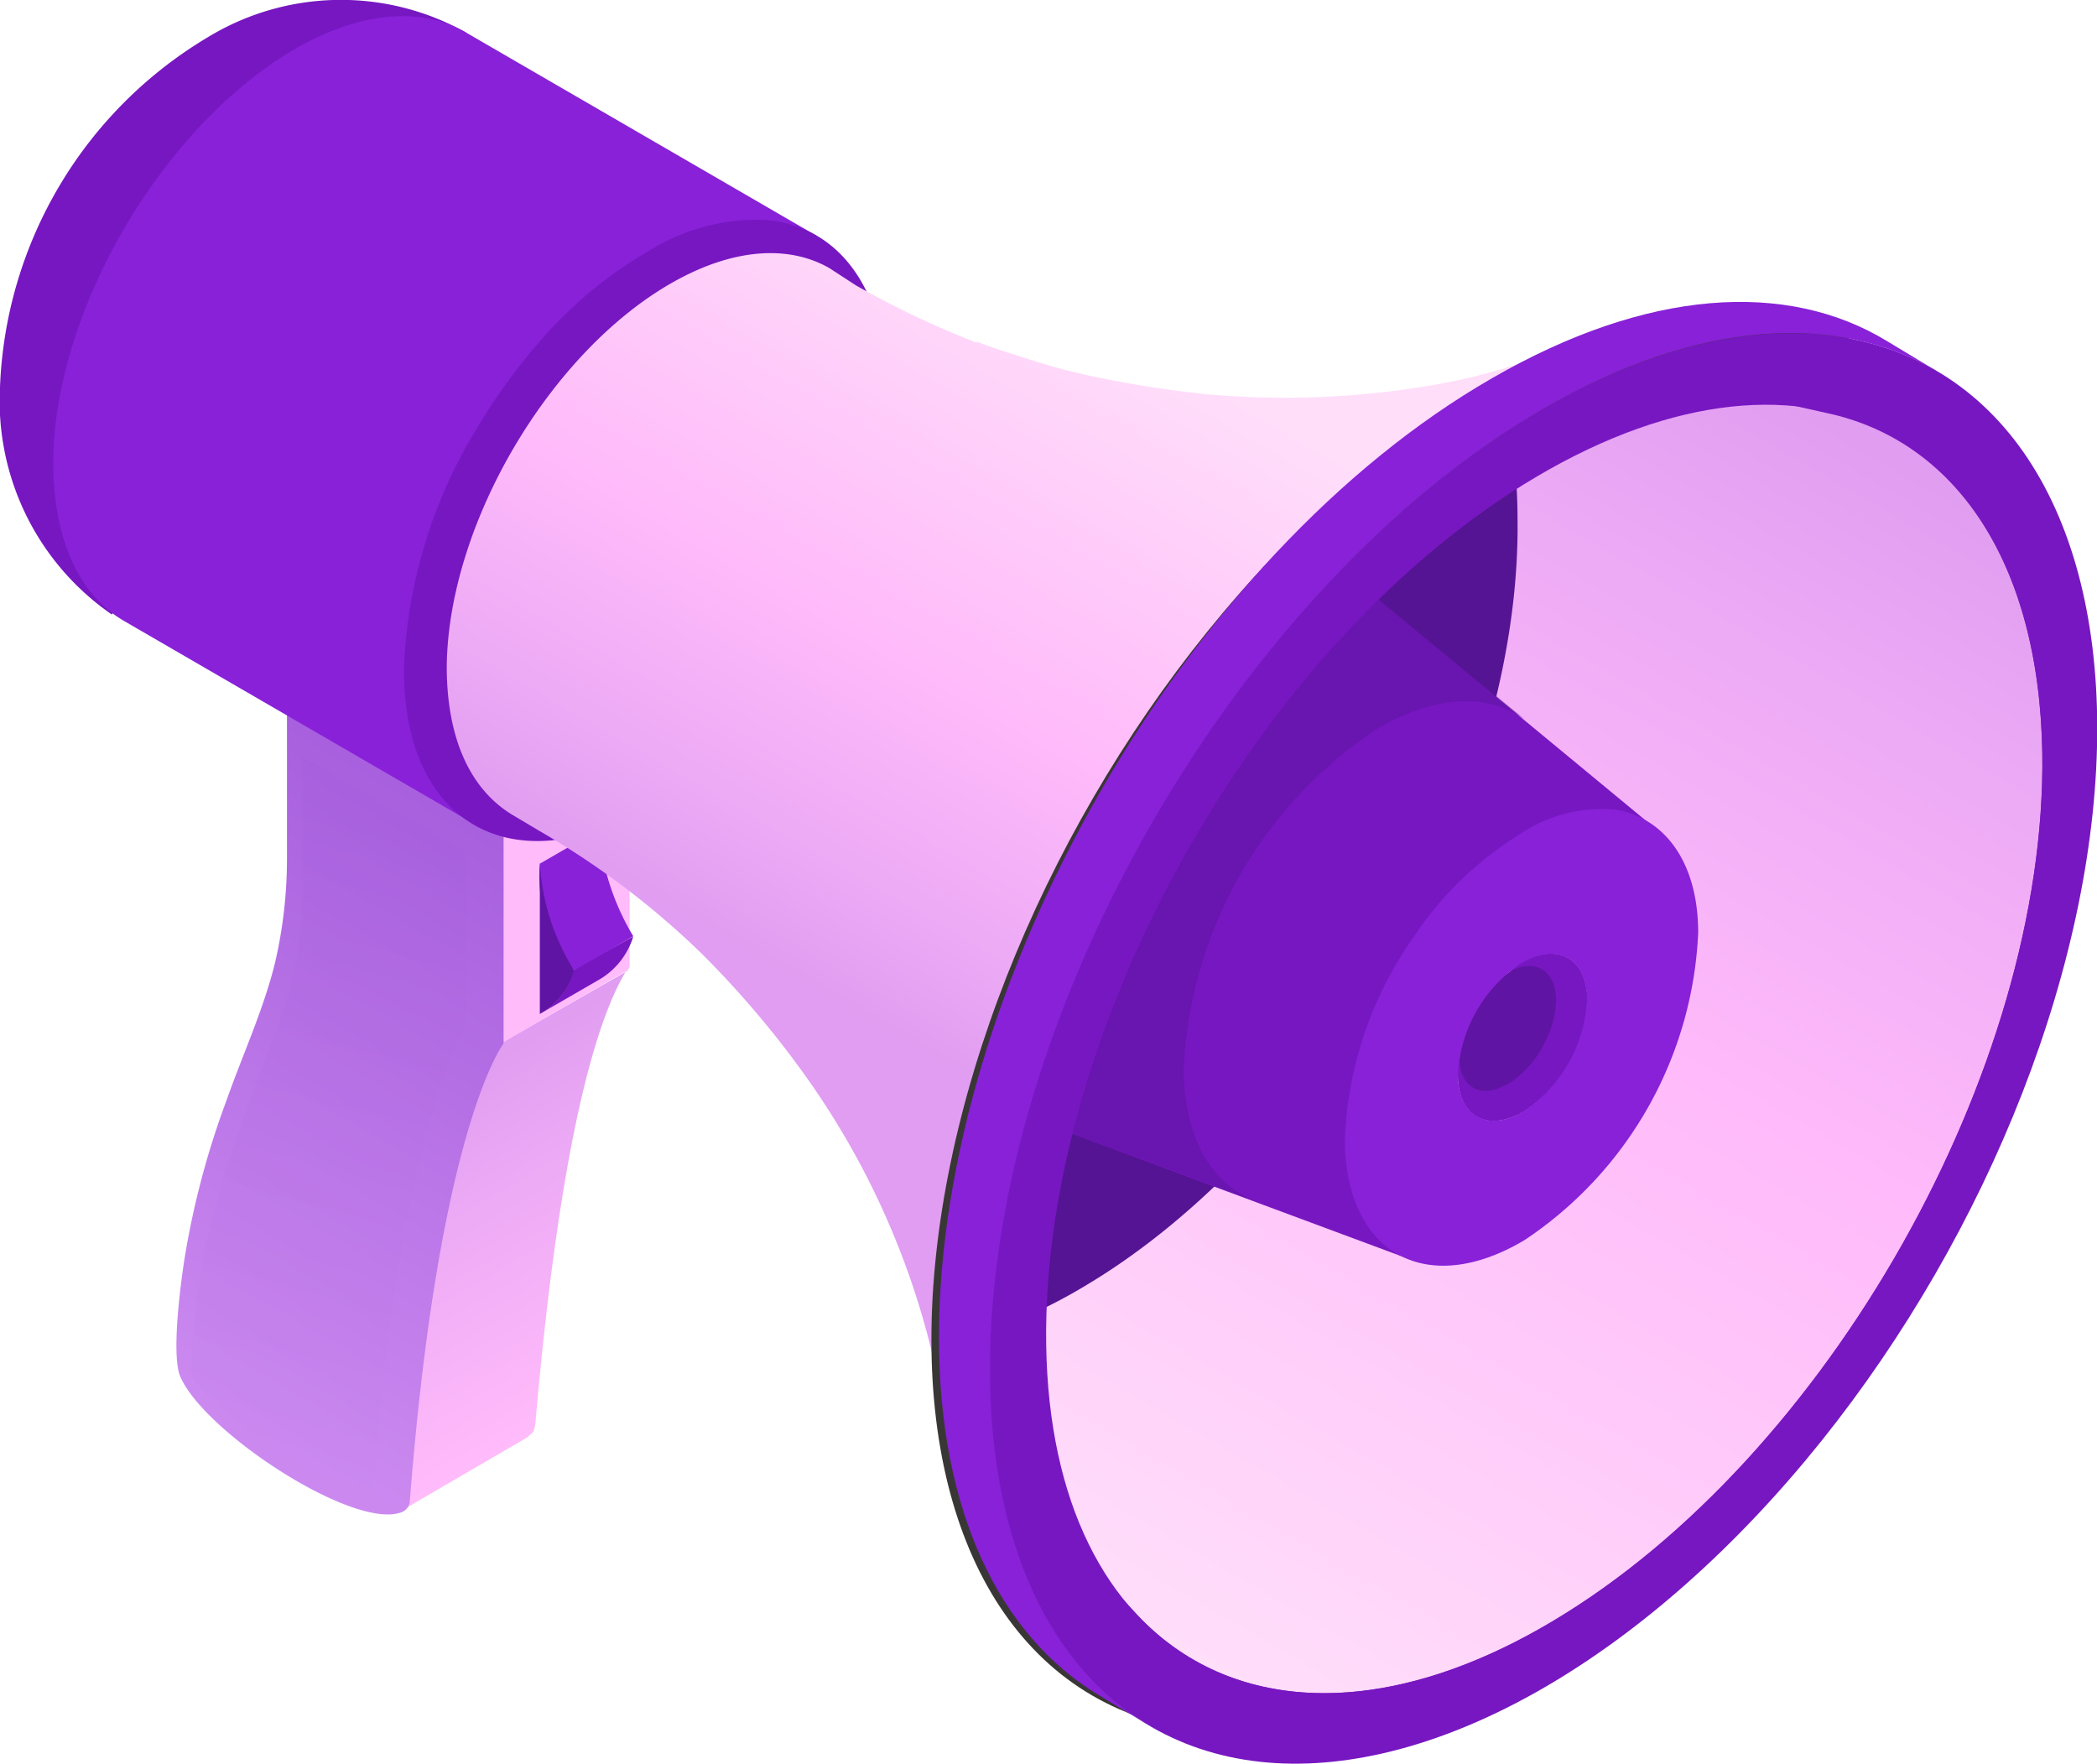 <svg id="_0" data-name="0" xmlns="http://www.w3.org/2000/svg" xmlns:xlink="http://www.w3.org/1999/xlink" viewBox="0 0 68.25 57.41"><defs><style>.cls-1{fill:none;}.cls-2{isolation:isolate;}.cls-3{fill:url(#Ѕезым_нный_градиент_79);}.cls-4{fill:#ffbbfa;}.cls-5{fill:url(#Ѕезым_нный_градиент_82);}.cls-6{opacity:0.3;mix-blend-mode:screen;fill:url(#Ѕезым_нный_градиент_82-2);}.cls-7{fill:#7717c1;}.cls-8{fill:#8821d8;}.cls-15,.cls-9{fill:#6014a3;}.cls-10{fill:url(#Ѕезым_нный_градиент_72);}.cls-11{fill:#393735;}.cls-12{clip-path:url(#clip-path);}.cls-13{fill:url(#Ѕезым_нный_градиент_71);}.cls-14{fill:#551493;}.cls-15{opacity:0.6;}</style><linearGradient id="Ѕезым_нный_градиент_79" x1="13.9" y1="35.34" x2="19.69" y2="45.38" gradientUnits="userSpaceOnUse"><stop offset="0" stop-color="#e09df1"/><stop offset="0.46" stop-color="#f0adf6"/><stop offset="1" stop-color="#ffbbfa"/></linearGradient><linearGradient id="Ѕезым_нный_градиент_82" x1="19.55" y1="21.81" x2="6" y2="45.28" gradientUnits="userSpaceOnUse"><stop offset="0" stop-color="#9d53d8"/><stop offset="1" stop-color="#cb89f0"/></linearGradient><linearGradient id="Ѕезым_нный_градиент_82-2" x1="15.23" y1="21.7" x2="7.59" y2="48.51" xlink:href="#Ѕезым_нный_градиент_82"/><linearGradient id="Ѕезым_нный_градиент_72" x1="39.27" y1="12.45" x2="27.43" y2="32.95" gradientUnits="userSpaceOnUse"><stop offset="0" stop-color="#ffdefa"/><stop offset="0.52" stop-color="#ffbbfa"/><stop offset="0.78" stop-color="#f0adf6"/><stop offset="1" stop-color="#e09df1"/></linearGradient><clipPath id="clip-path"><ellipse class="cls-1" cx="50.26" cy="34.14" rx="23.75" ry="13.76" transform="translate(-4.36 60.75) rotate(-60.16)"/></clipPath><linearGradient id="Ѕезым_нный_градиент_71" x1="57.73" y1="11.98" x2="34.8" y2="51.69" gradientUnits="userSpaceOnUse"><stop offset="0" stop-color="#e09df1"/><stop offset="0.22" stop-color="#f0adf6"/><stop offset="0.48" stop-color="#ffbbfa"/><stop offset="1" stop-color="#ffdefa"/></linearGradient></defs><title>voicespeaker-2</title><g id="_6" data-name="6"><g class="cls-2"><path class="cls-3" d="M20.4,31.61l-5.25,3-1.71,8.71-.31,5.81,4-2.33a.49.49,0,0,0,.13-.12c.07,0,.15-.16.17-.41.84-9.64,2.1-13.34,3-14.75A.12.12,0,0,1,20.4,31.61Z"/><path class="cls-4" d="M20.41,24.69,16.4,27l-.79,7.37,4.79-2.78a.2.2,0,0,0,.09-.18V24.64Z"/><path class="cls-5" d="M9.43,23c-.07,0-.09.14-.09.28s0,3.65,0,4.64a15,15,0,0,1-.39,3.42c-.38,1.54-1.06,3-1.58,4.48A27.09,27.09,0,0,0,6,41s-.48,3-.13,3.81c.8,1.84,5.79,5.09,7.26,4.38a.42.42,0,0,0,.21-.36c.93-11.87,2.94-14.72,3.05-14.87V27Z"/><path class="cls-6" d="M9.84,24.65c0,.67,0,2.26,0,3.85a12.72,12.72,0,0,1-.84,5c-1.31,3.54-2.74,6.83-2.75,11.22-.08.21,1.41,1.66,3.22,2.71a6.26,6.26,0,0,0,2.68,1c.93-12,3-15,3-15,0-2.06,0-4.36,0-5.74Z"/></g><g class="cls-2"><path class="cls-7" d="M18.69,31.54A2.35,2.35,0,0,1,17.57,33l1.92-1.11a2.45,2.45,0,0,0,1.12-1.41Z"/><path class="cls-8" d="M19.49,27l-1.92,1.11a4.67,4.67,0,0,0,1.12,3.47l1.92-1.11A8,8,0,0,1,19.49,27Z"/><path class="cls-9" d="M17.57,28.07V33a2.35,2.35,0,0,0,1.12-1.41A7.31,7.31,0,0,1,17.57,28.07Z"/></g><path class="cls-7" d="M6.75,1.22A13.87,13.87,0,0,0,0,12.6,8.44,8.44,0,0,0,3.64,20L15.17,1.06A8.33,8.33,0,0,0,6.75,1.22Z"/><path class="cls-8" d="M15.17,1.06c-1.4-.82-3.33-.72-5.46.47C5.36,4,1.79,10,1.73,15c0,2.56.85,4.36,2.29,5.2l11.4,6.61L26.57,7.67Z"/><path class="cls-7" d="M20.88,26.37c4.35-2.42,7.92-8.46,8-13.5,0-3.41-1.54-5.49-3.92-5.71a6.63,6.63,0,0,0-3.83,1,13.8,13.8,0,0,0-3.68,3.09,19.49,19.49,0,0,0-1.91,2.66,16.16,16.16,0,0,0-2.39,7.75C13.07,26.68,16.54,28.79,20.88,26.37Z"/><path class="cls-10" d="M61.34,11.17c-3-1.72-7-1.67-11.4.49a19,19,0,0,1-3.06.83,28.41,28.41,0,0,1-7.62.34c-.54-.06-1.52-.17-2.62-.37s-1.77-.36-2.38-.53L34,11.85c-.69-.21-1.33-.41-2-.65l-.16-.06-.09,0a30.07,30.07,0,0,1-3.89-1.85L27,8.73c-1.3-.75-3.09-.67-5.07.44-4,2.24-7.34,7.85-7.39,12.52,0,2.37.78,4,2.12,4.82l.89.53a26.77,26.77,0,0,1,5.29,4,31.24,31.24,0,0,1,3.49,4.14A26.05,26.05,0,0,1,30.55,45c0-.14,0-.31,0-.45C30.51,44.09,60.79,11.35,61.34,11.17Z"/><ellipse class="cls-11" cx="48.55" cy="33.16" rx="25.44" ry="14.74" transform="matrix(0.5, -0.86, 0.86, 0.5, -4.52, 58.48)"/><g id="Axonometric_Cylinder" data-name="Axonometric Cylinder"><ellipse id="Cylinder_face" data-name="Cylinder face" class="cls-7" cx="50.22" cy="34.13" rx="25.5" ry="14.72" transform="translate(-4.44 60.55) rotate(-60)"/><path id="Cylinder_body" data-name="Cylinder body" class="cls-8" d="M63.09,12.11l-1.66-1c-3.27-2-7.83-1.71-12.87,1.2-10,5.75-18,19.73-18,31.23,0,5.68,2,9.69,5.17,11.61l1.65,1c-3.19-1.91-5.16-5.92-5.16-11.6,0-11.5,8.07-25.49,18-31.24C55.26,10.39,59.82,10.15,63.09,12.11Z"/></g><g class="cls-12"><path class="cls-13" d="M66.47,24.52c.15,10.28-7,22.92-15.93,28.24C45,56.08,40,55.76,37,52.54L22.66,37.13c2.16,2.33,5.76,2.56,9.81.16C39,33.44,44.1,24.3,44,16.86c-.07-4.53-2.07-7.38-5.09-8l20.53,4.58C63.6,14.32,66.37,18.26,66.47,24.52Z"/><path class="cls-14" d="M30.71,41.6l1.65,1.66a16.59,16.59,0,0,0,2.94-1.4c7.92-4.7,14.23-15.89,14.09-25A15.77,15.77,0,0,0,49,13.36C44.81,11.63,40.68,9.84,36.54,8a18.24,18.24,0,0,0-1.74.91C27.11,13.49,21,24.18,20.73,33.12A60.2,60.2,0,0,1,30.71,41.6Z"/><path class="cls-9" d="M49.51,31.35l-.46.34a3.41,3.41,0,0,0-1.54,2.73,2.81,2.81,0,0,1,0-.29l-.05.49a2.55,2.55,0,0,0,0,.39c0,1.16.75,1.71,1.71,1.36a2.34,2.34,0,0,0,.43-.2,4.54,4.54,0,0,0,1.64-1.91,4,4,0,0,0,.42-1.75C51.63,31.18,50.67,30.66,49.51,31.35Z"/><path class="cls-7" d="M51.65,32.51a4,4,0,0,1-.42,1.75,4.54,4.54,0,0,1-1.64,1.91,2.34,2.34,0,0,1-.43.2c-1,.35-1.69-.2-1.71-1.36a2.55,2.55,0,0,1,0-.39l.05-.49a2.81,2.81,0,0,0,0,.29c0,.87.56,1.28,1.28,1l.32-.15a3.32,3.32,0,0,0,1.22-1.43,3,3,0,0,0,.32-1.3c0-1-.73-1.39-1.6-.87l.46-.34C50.67,30.66,51.63,31.18,51.65,32.51Z"/><path class="cls-7" d="M44,18.8c-1.36-1.1-3.41-1.11-5.7.25a16,16,0,0,0-7.12,12.63c0,2.55,1.07,4.24,2.66,4.83L45.92,41q-1.28-9.78,8-14Z"/><path class="cls-15" d="M40.87,39.09c-1.4-.52-2.31-2-2.35-4.25a14.05,14.05,0,0,1,6.27-11.1c1.91-1.14,3.64-1.18,4.83-.33L44,18.8c-1.36-1.1-3.41-1.11-5.7.25a16,16,0,0,0-7.12,12.63c0,2.55,1.07,4.24,2.66,4.83Z"/><path class="cls-8" d="M49.45,27.16A11.22,11.22,0,0,0,46,30.51a12.2,12.2,0,0,0-2.23,6.66c.06,3.65,2.68,5.08,5.85,3.19a12.69,12.69,0,0,0,5.65-10c0-2.28-1.07-3.7-2.62-4A4.74,4.74,0,0,0,49.45,27.16Zm2.2,5.35a4.63,4.63,0,0,1-2.06,3.66c-1.16.69-2.12.17-2.14-1.16a4.62,4.62,0,0,1,2.06-3.66C50.67,30.66,51.63,31.18,51.65,32.51Z"/></g><path class="cls-7" d="M50,13.8c-9.79,5.81-17.58,19.62-17.41,30.86s8.24,15.63,18,9.82S68.14,34.86,68,23.62,59.73,8,50,13.8ZM66.47,24.52c.15,10.28-7,22.92-15.93,28.24s-16.34,1.29-16.49-9S41,20.84,50,15.52,66.31,14.23,66.47,24.52Z"/></g></svg>